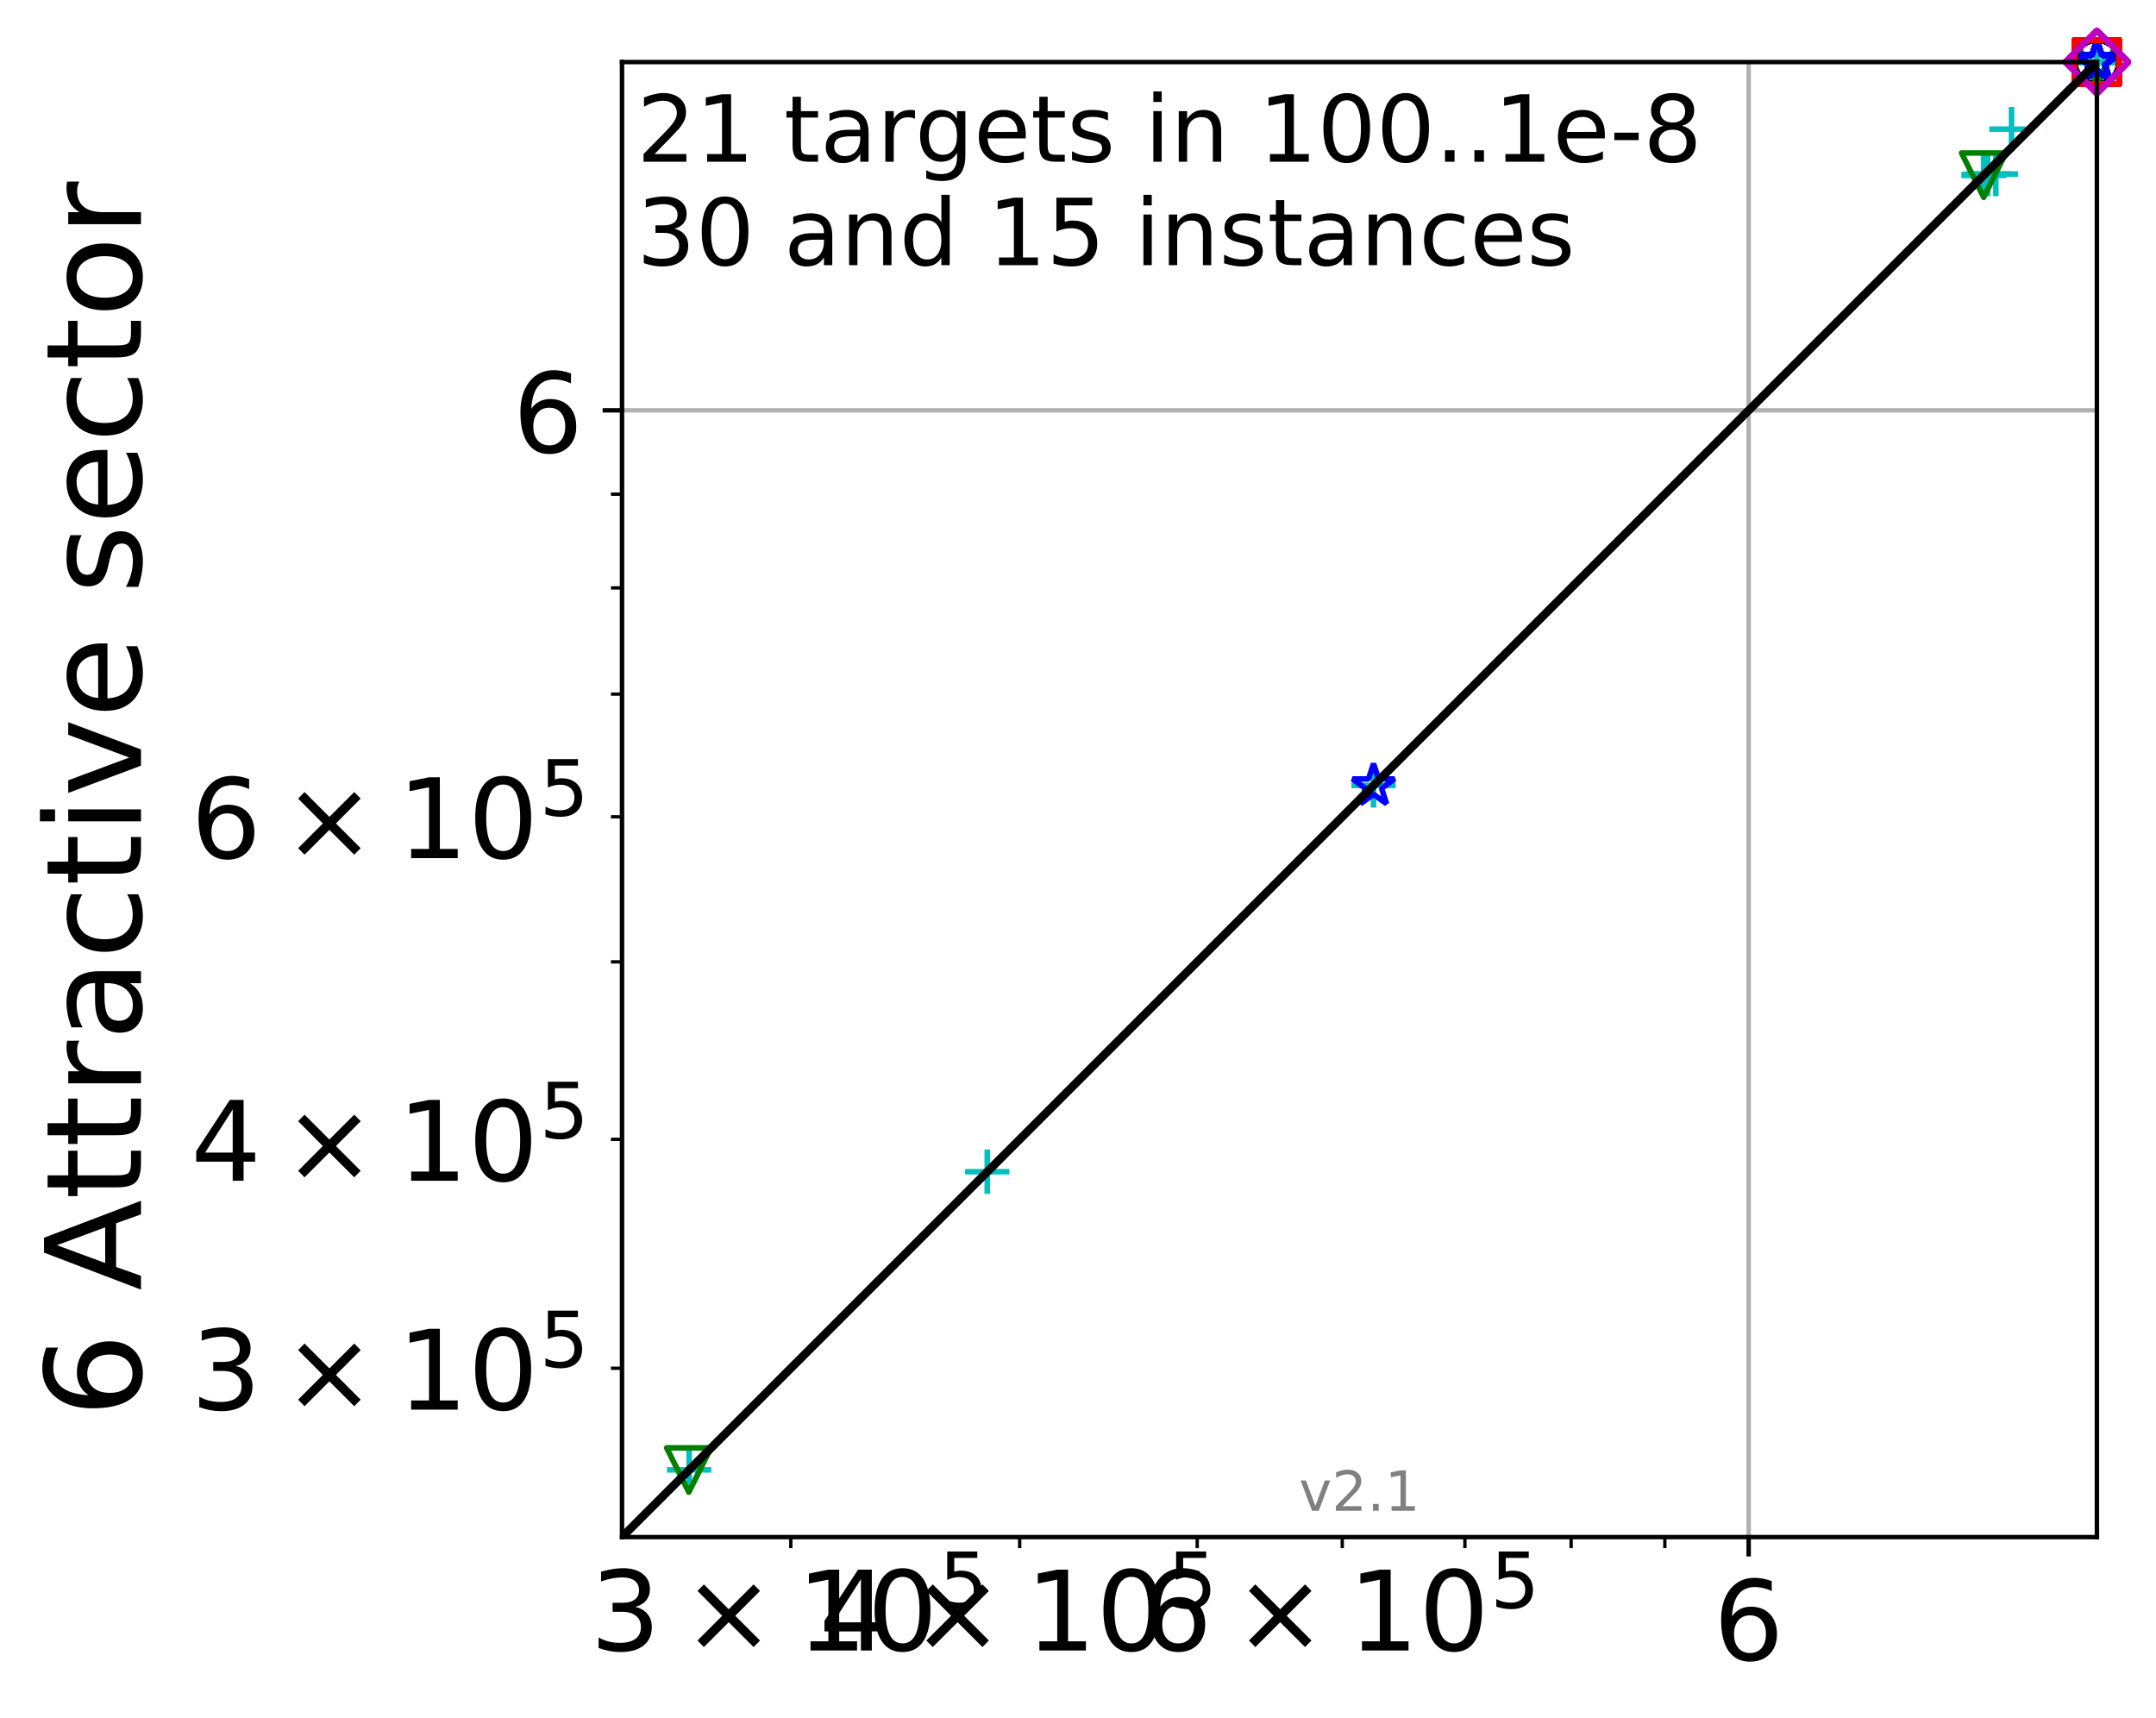 <?xml version="1.0" encoding="utf-8" standalone="no"?>
<!DOCTYPE svg PUBLIC "-//W3C//DTD SVG 1.1//EN"
  "http://www.w3.org/Graphics/SVG/1.1/DTD/svg11.dtd">
<!-- Created with matplotlib (http://matplotlib.org/) -->
<svg height="310pt" version="1.1" viewBox="0 0 389 310" width="389pt" xmlns="http://www.w3.org/2000/svg" xmlns:xlink="http://www.w3.org/1999/xlink">
 <defs>
  <style type="text/css">
*{stroke-linecap:butt;stroke-linejoin:round;}
  </style>
 </defs>
 <g id="figure_1">
  <g id="patch_1">
   <path d="M 0 310.868 
L 389.539 310.868 
L 389.539 0 
L 0 0 
z
" style="fill:#ffffff;"/>
  </g>
  <g id="axes_1">
   <g id="patch_2">
    <path d="M 112.228 277.312 
L 378.339 277.312 
L 378.339 11.2 
L 112.228 11.2 
z
" style="fill:#ffffff;"/>
   </g>
   <g id="line2d_1">
    <path clip-path="url(#pf2f3ab2934)" style="fill:none;stroke:#00bfbf;stroke-linecap:square;stroke-width:1.5;"/>
   </g>
   <g id="line2d_2">
    <path clip-path="url(#pf2f3ab2934)" style="fill:none;stroke:#00bfbf;stroke-linecap:square;stroke-width:1.5;"/>
   </g>
   <g id="line2d_3">
    <path clip-path="url(#pf2f3ab2934)" style="fill:none;stroke:#008000;stroke-linecap:square;stroke-width:1.5;"/>
   </g>
   <g id="line2d_4">
    <path clip-path="url(#pf2f3ab2934)" style="fill:none;stroke:#008000;stroke-linecap:square;stroke-width:1.5;"/>
   </g>
   <g id="line2d_5">
    <path clip-path="url(#pf2f3ab2934)" style="fill:none;stroke:#0000ff;stroke-linecap:square;stroke-width:1.5;"/>
   </g>
   <g id="line2d_6">
    <path clip-path="url(#pf2f3ab2934)" style="fill:none;stroke:#0000ff;stroke-linecap:square;stroke-width:1.5;"/>
   </g>
   <g id="line2d_7">
    <path clip-path="url(#pf2f3ab2934)" style="fill:none;stroke:#000000;stroke-linecap:square;stroke-width:1.5;"/>
   </g>
   <g id="line2d_8">
    <path clip-path="url(#pf2f3ab2934)" style="fill:none;stroke:#000000;stroke-linecap:square;stroke-width:1.5;"/>
   </g>
   <g id="line2d_9">
    <path clip-path="url(#pf2f3ab2934)" style="fill:none;stroke:#ff0000;stroke-linecap:square;stroke-width:1.5;"/>
   </g>
   <g id="line2d_10">
    <path clip-path="url(#pf2f3ab2934)" style="fill:none;stroke:#ff0000;stroke-linecap:square;stroke-width:1.5;"/>
   </g>
   <g id="line2d_11">
    <path clip-path="url(#pf2f3ab2934)" style="fill:none;stroke:#bf00bf;stroke-linecap:square;stroke-width:1.5;"/>
   </g>
   <g id="line2d_12">
    <path clip-path="url(#pf2f3ab2934)" style="fill:none;stroke:#bf00bf;stroke-linecap:square;stroke-width:1.5;"/>
   </g>
   <g id="matplotlib.axis_1">
    <g id="xtick_1">
     <g id="line2d_13">
      <path clip-path="url(#pf2f3ab2934)" d="M 315.506 277.312 
L 315.506 11.2 
" style="fill:none;stroke:#b0b0b0;stroke-linecap:square;stroke-width:0.8;"/>
     </g>
     <g id="line2d_14">
      <defs>
       <path d="M 0 0 
L 0 3.5 
" id="me45e3e8405" style="stroke:#000000;stroke-width:0.8;"/>
      </defs>
      <g>
       <use style="stroke:#000000;stroke-width:0.8;" x="315.506" xlink:href="#me45e3e8405" y="277.312"/>
      </g>
     </g>
     <g id="text_1">
      <!-- 6 -->
      <defs>
       <path d="M 33.016 40.375 
Q 26.375 40.375 22.484 35.828 
Q 18.609 31.297 18.609 23.391 
Q 18.609 15.531 22.484 10.953 
Q 26.375 6.391 33.016 6.391 
Q 39.656 6.391 43.531 10.953 
Q 47.406 15.531 47.406 23.391 
Q 47.406 31.297 43.531 35.828 
Q 39.656 40.375 33.016 40.375 
M 52.594 71.297 
L 52.594 62.312 
Q 48.875 64.062 45.094 64.984 
Q 41.312 65.922 37.594 65.922 
Q 27.828 65.922 22.672 59.328 
Q 17.531 52.734 16.797 39.406 
Q 19.672 43.656 24.016 45.922 
Q 28.375 48.188 33.594 48.188 
Q 44.578 48.188 50.953 41.516 
Q 57.328 34.859 57.328 23.391 
Q 57.328 12.156 50.688 5.359 
Q 44.047 -1.422 33.016 -1.422 
Q 20.359 -1.422 13.672 8.266 
Q 6.984 17.969 6.984 36.375 
Q 6.984 53.656 15.188 63.938 
Q 23.391 74.219 37.203 74.219 
Q 40.922 74.219 44.703 73.484 
Q 48.484 72.75 52.594 71.297 
" id="DejaVuSans-36"/>
      </defs>
      <g transform="translate(309.144 299.509)scale(0.2 -0.2)">
       <use xlink:href="#DejaVuSans-36"/>
      </g>
     </g>
    </g>
    <g id="xtick_2">
     <g id="line2d_15">
      <defs>
       <path d="M 0 0 
L 0 2 
" id="madcab01ef3" style="stroke:#000000;stroke-width:0.6;"/>
      </defs>
      <g>
       <use style="stroke:#000000;stroke-width:0.6;" x="142.682" xlink:href="#madcab01ef3" y="277.312"/>
      </g>
     </g>
     <g id="text_2">
      <!-- ${3\times10^{5}}$ -->
      <defs>
       <path d="M 40.578 39.312 
Q 47.656 37.797 51.625 33 
Q 55.609 28.219 55.609 21.188 
Q 55.609 10.406 48.188 4.484 
Q 40.766 -1.422 27.094 -1.422 
Q 22.516 -1.422 17.656 -0.516 
Q 12.797 0.391 7.625 2.203 
L 7.625 11.719 
Q 11.719 9.328 16.594 8.109 
Q 21.484 6.891 26.812 6.891 
Q 36.078 6.891 40.938 10.547 
Q 45.797 14.203 45.797 21.188 
Q 45.797 27.641 41.281 31.266 
Q 36.766 34.906 28.719 34.906 
L 20.219 34.906 
L 20.219 43.016 
L 29.109 43.016 
Q 36.375 43.016 40.234 45.922 
Q 44.094 48.828 44.094 54.297 
Q 44.094 59.906 40.109 62.906 
Q 36.141 65.922 28.719 65.922 
Q 24.656 65.922 20.016 65.031 
Q 15.375 64.156 9.812 62.312 
L 9.812 71.094 
Q 15.438 72.656 20.344 73.438 
Q 25.25 74.219 29.594 74.219 
Q 40.828 74.219 47.359 69.109 
Q 53.906 64.016 53.906 55.328 
Q 53.906 49.266 50.438 45.094 
Q 46.969 40.922 40.578 39.312 
" id="DejaVuSans-33"/>
       <path d="M 70.125 53.719 
L 47.797 31.297 
L 70.125 8.984 
L 64.312 3.078 
L 41.891 25.484 
L 19.484 3.078 
L 13.719 8.984 
L 35.984 31.297 
L 13.719 53.719 
L 19.484 59.625 
L 41.891 37.203 
L 64.312 59.625 
z
" id="DejaVuSans-d7"/>
       <path d="M 12.406 8.297 
L 28.516 8.297 
L 28.516 63.922 
L 10.984 60.406 
L 10.984 69.391 
L 28.422 72.906 
L 38.281 72.906 
L 38.281 8.297 
L 54.391 8.297 
L 54.391 0 
L 12.406 0 
z
" id="DejaVuSans-31"/>
       <path d="M 31.781 66.406 
Q 24.172 66.406 20.328 58.906 
Q 16.5 51.422 16.5 36.375 
Q 16.5 21.391 20.328 13.891 
Q 24.172 6.391 31.781 6.391 
Q 39.453 6.391 43.281 13.891 
Q 47.125 21.391 47.125 36.375 
Q 47.125 51.422 43.281 58.906 
Q 39.453 66.406 31.781 66.406 
M 31.781 74.219 
Q 44.047 74.219 50.516 64.516 
Q 56.984 54.828 56.984 36.375 
Q 56.984 17.969 50.516 8.266 
Q 44.047 -1.422 31.781 -1.422 
Q 19.531 -1.422 13.062 8.266 
Q 6.594 17.969 6.594 36.375 
Q 6.594 54.828 13.062 64.516 
Q 19.531 74.219 31.781 74.219 
" id="DejaVuSans-30"/>
       <path d="M 10.797 72.906 
L 49.516 72.906 
L 49.516 64.594 
L 19.828 64.594 
L 19.828 46.734 
Q 21.969 47.469 24.109 47.828 
Q 26.266 48.188 28.422 48.188 
Q 40.625 48.188 47.75 41.5 
Q 54.891 34.812 54.891 23.391 
Q 54.891 11.625 47.562 5.094 
Q 40.234 -1.422 26.906 -1.422 
Q 22.312 -1.422 17.547 -0.641 
Q 12.797 0.141 7.719 1.703 
L 7.719 11.625 
Q 12.109 9.234 16.797 8.062 
Q 21.484 6.891 26.703 6.891 
Q 35.156 6.891 40.078 11.328 
Q 45.016 15.766 45.016 23.391 
Q 45.016 31 40.078 35.438 
Q 35.156 39.891 26.703 39.891 
Q 22.75 39.891 18.812 39.016 
Q 14.891 38.141 10.797 36.281 
z
" id="DejaVuSans-35"/>
      </defs>
      <g transform="translate(106.482 297.909)scale(0.2 -0.2)">
       <use transform="translate(0 0.684)" xlink:href="#DejaVuSans-33"/>
       <use transform="translate(83.105 0.684)" xlink:href="#DejaVuSans-d7"/>
       <use transform="translate(186.377 0.684)" xlink:href="#DejaVuSans-31"/>
       <use transform="translate(250 0.684)" xlink:href="#DejaVuSans-30"/>
       <use transform="translate(314.58 38.966)scale(0.7)" xlink:href="#DejaVuSans-35"/>
      </g>
     </g>
    </g>
    <g id="xtick_3">
     <g id="line2d_16">
      <g>
       <use style="stroke:#000000;stroke-width:0.6;" x="183.977" xlink:href="#madcab01ef3" y="277.312"/>
      </g>
     </g>
     <g id="text_3">
      <!-- ${4\times10^{5}}$ -->
      <defs>
       <path d="M 37.797 64.312 
L 12.891 25.391 
L 37.797 25.391 
z
M 35.203 72.906 
L 47.609 72.906 
L 47.609 25.391 
L 58.016 25.391 
L 58.016 17.188 
L 47.609 17.188 
L 47.609 0 
L 37.797 0 
L 37.797 17.188 
L 4.891 17.188 
L 4.891 26.703 
z
" id="DejaVuSans-34"/>
      </defs>
      <g transform="translate(147.777 297.909)scale(0.2 -0.2)">
       <use transform="translate(0 0.684)" xlink:href="#DejaVuSans-34"/>
       <use transform="translate(83.105 0.684)" xlink:href="#DejaVuSans-d7"/>
       <use transform="translate(186.377 0.684)" xlink:href="#DejaVuSans-31"/>
       <use transform="translate(250 0.684)" xlink:href="#DejaVuSans-30"/>
       <use transform="translate(314.58 38.966)scale(0.7)" xlink:href="#DejaVuSans-35"/>
      </g>
     </g>
    </g>
    <g id="xtick_4">
     <g id="line2d_17">
      <g>
       <use style="stroke:#000000;stroke-width:0.6;" x="216.009" xlink:href="#madcab01ef3" y="277.312"/>
      </g>
     </g>
    </g>
    <g id="xtick_5">
     <g id="line2d_18">
      <g>
       <use style="stroke:#000000;stroke-width:0.6;" x="242.18" xlink:href="#madcab01ef3" y="277.312"/>
      </g>
     </g>
     <g id="text_4">
      <!-- ${6\times10^{5}}$ -->
      <g transform="translate(205.98 297.909)scale(0.2 -0.2)">
       <use transform="translate(0 0.684)" xlink:href="#DejaVuSans-36"/>
       <use transform="translate(83.105 0.684)" xlink:href="#DejaVuSans-d7"/>
       <use transform="translate(186.377 0.684)" xlink:href="#DejaVuSans-31"/>
       <use transform="translate(250 0.684)" xlink:href="#DejaVuSans-30"/>
       <use transform="translate(314.58 38.966)scale(0.7)" xlink:href="#DejaVuSans-35"/>
      </g>
     </g>
    </g>
    <g id="xtick_6">
     <g id="line2d_19">
      <g>
       <use style="stroke:#000000;stroke-width:0.6;" x="264.308" xlink:href="#madcab01ef3" y="277.312"/>
      </g>
     </g>
    </g>
    <g id="xtick_7">
     <g id="line2d_20">
      <g>
       <use style="stroke:#000000;stroke-width:0.6;" x="283.475" xlink:href="#madcab01ef3" y="277.312"/>
      </g>
     </g>
    </g>
    <g id="xtick_8">
     <g id="line2d_21">
      <g>
       <use style="stroke:#000000;stroke-width:0.6;" x="300.382" xlink:href="#madcab01ef3" y="277.312"/>
      </g>
     </g>
    </g>
   </g>
   <g id="matplotlib.axis_2">
    <g id="ytick_1">
     <g id="line2d_22">
      <path clip-path="url(#pf2f3ab2934)" d="M 112.228 74.033 
L 378.339 74.033 
" style="fill:none;stroke:#b0b0b0;stroke-linecap:square;stroke-width:0.8;"/>
     </g>
     <g id="line2d_23">
      <defs>
       <path d="M 0 0 
L -3.5 0 
" id="m3e5670c728" style="stroke:#000000;stroke-width:0.8;"/>
      </defs>
      <g>
       <use style="stroke:#000000;stroke-width:0.8;" x="112.228" xlink:href="#m3e5670c728" y="74.033"/>
      </g>
     </g>
     <g id="text_5">
      <!-- 6 -->
      <g transform="translate(92.502 81.631)scale(0.2 -0.2)">
       <use xlink:href="#DejaVuSans-36"/>
      </g>
     </g>
    </g>
    <g id="ytick_2">
     <g id="line2d_24">
      <defs>
       <path d="M 0 0 
L -2 0 
" id="m7b02b6b7d6" style="stroke:#000000;stroke-width:0.6;"/>
      </defs>
      <g>
       <use style="stroke:#000000;stroke-width:0.6;" x="112.228" xlink:href="#m7b02b6b7d6" y="246.857"/>
      </g>
     </g>
     <g id="text_6">
      <!-- ${3\times10^{5}}$ -->
      <g transform="translate(34.428 254.456)scale(0.2 -0.2)">
       <use transform="translate(0 0.684)" xlink:href="#DejaVuSans-33"/>
       <use transform="translate(83.105 0.684)" xlink:href="#DejaVuSans-d7"/>
       <use transform="translate(186.377 0.684)" xlink:href="#DejaVuSans-31"/>
       <use transform="translate(250 0.684)" xlink:href="#DejaVuSans-30"/>
       <use transform="translate(314.58 38.966)scale(0.7)" xlink:href="#DejaVuSans-35"/>
      </g>
     </g>
    </g>
    <g id="ytick_3">
     <g id="line2d_25">
      <g>
       <use style="stroke:#000000;stroke-width:0.6;" x="112.228" xlink:href="#m7b02b6b7d6" y="205.562"/>
      </g>
     </g>
     <g id="text_7">
      <!-- ${4\times10^{5}}$ -->
      <g transform="translate(34.428 213.161)scale(0.2 -0.2)">
       <use transform="translate(0 0.684)" xlink:href="#DejaVuSans-34"/>
       <use transform="translate(83.105 0.684)" xlink:href="#DejaVuSans-d7"/>
       <use transform="translate(186.377 0.684)" xlink:href="#DejaVuSans-31"/>
       <use transform="translate(250 0.684)" xlink:href="#DejaVuSans-30"/>
       <use transform="translate(314.58 38.966)scale(0.7)" xlink:href="#DejaVuSans-35"/>
      </g>
     </g>
    </g>
    <g id="ytick_4">
     <g id="line2d_26">
      <g>
       <use style="stroke:#000000;stroke-width:0.6;" x="112.228" xlink:href="#m7b02b6b7d6" y="173.531"/>
      </g>
     </g>
    </g>
    <g id="ytick_5">
     <g id="line2d_27">
      <g>
       <use style="stroke:#000000;stroke-width:0.6;" x="112.228" xlink:href="#m7b02b6b7d6" y="147.36"/>
      </g>
     </g>
     <g id="text_8">
      <!-- ${6\times10^{5}}$ -->
      <g transform="translate(34.428 154.958)scale(0.2 -0.2)">
       <use transform="translate(0 0.684)" xlink:href="#DejaVuSans-36"/>
       <use transform="translate(83.105 0.684)" xlink:href="#DejaVuSans-d7"/>
       <use transform="translate(186.377 0.684)" xlink:href="#DejaVuSans-31"/>
       <use transform="translate(250 0.684)" xlink:href="#DejaVuSans-30"/>
       <use transform="translate(314.58 38.966)scale(0.7)" xlink:href="#DejaVuSans-35"/>
      </g>
     </g>
    </g>
    <g id="ytick_6">
     <g id="line2d_28">
      <g>
       <use style="stroke:#000000;stroke-width:0.6;" x="112.228" xlink:href="#m7b02b6b7d6" y="125.232"/>
      </g>
     </g>
    </g>
    <g id="ytick_7">
     <g id="line2d_29">
      <g>
       <use style="stroke:#000000;stroke-width:0.6;" x="112.228" xlink:href="#m7b02b6b7d6" y="106.064"/>
      </g>
     </g>
    </g>
    <g id="ytick_8">
     <g id="line2d_30">
      <g>
       <use style="stroke:#000000;stroke-width:0.6;" x="112.228" xlink:href="#m7b02b6b7d6" y="89.157"/>
      </g>
     </g>
    </g>
    <g id="text_9">
     <!-- 6 Attractive sector -->
     <defs>
      <path id="DejaVuSans-20"/>
      <path d="M 34.188 63.188 
L 20.797 26.906 
L 47.609 26.906 
z
M 28.609 72.906 
L 39.797 72.906 
L 67.578 0 
L 57.328 0 
L 50.688 18.703 
L 17.828 18.703 
L 11.188 0 
L 0.781 0 
z
" id="DejaVuSans-41"/>
      <path d="M 18.312 70.219 
L 18.312 54.688 
L 36.812 54.688 
L 36.812 47.703 
L 18.312 47.703 
L 18.312 18.016 
Q 18.312 11.328 20.141 9.422 
Q 21.969 7.516 27.594 7.516 
L 36.812 7.516 
L 36.812 0 
L 27.594 0 
Q 17.188 0 13.234 3.875 
Q 9.281 7.766 9.281 18.016 
L 9.281 47.703 
L 2.688 47.703 
L 2.688 54.688 
L 9.281 54.688 
L 9.281 70.219 
z
" id="DejaVuSans-74"/>
      <path d="M 41.109 46.297 
Q 39.594 47.172 37.812 47.578 
Q 36.031 48 33.891 48 
Q 26.266 48 22.188 43.047 
Q 18.109 38.094 18.109 28.812 
L 18.109 0 
L 9.078 0 
L 9.078 54.688 
L 18.109 54.688 
L 18.109 46.188 
Q 20.953 51.172 25.484 53.578 
Q 30.031 56 36.531 56 
Q 37.453 56 38.578 55.875 
Q 39.703 55.766 41.062 55.516 
z
" id="DejaVuSans-72"/>
      <path d="M 34.281 27.484 
Q 23.391 27.484 19.188 25 
Q 14.984 22.516 14.984 16.5 
Q 14.984 11.719 18.141 8.906 
Q 21.297 6.109 26.703 6.109 
Q 34.188 6.109 38.703 11.406 
Q 43.219 16.703 43.219 25.484 
L 43.219 27.484 
z
M 52.203 31.203 
L 52.203 0 
L 43.219 0 
L 43.219 8.297 
Q 40.141 3.328 35.547 0.953 
Q 30.953 -1.422 24.312 -1.422 
Q 15.922 -1.422 10.953 3.297 
Q 6 8.016 6 15.922 
Q 6 25.141 12.172 29.828 
Q 18.359 34.516 30.609 34.516 
L 43.219 34.516 
L 43.219 35.406 
Q 43.219 41.609 39.141 45 
Q 35.062 48.391 27.688 48.391 
Q 23 48.391 18.547 47.266 
Q 14.109 46.141 10.016 43.891 
L 10.016 52.203 
Q 14.938 54.109 19.578 55.047 
Q 24.219 56 28.609 56 
Q 40.484 56 46.344 49.844 
Q 52.203 43.703 52.203 31.203 
" id="DejaVuSans-61"/>
      <path d="M 48.781 52.594 
L 48.781 44.188 
Q 44.969 46.297 41.141 47.344 
Q 37.312 48.391 33.406 48.391 
Q 24.656 48.391 19.812 42.844 
Q 14.984 37.312 14.984 27.297 
Q 14.984 17.281 19.812 11.734 
Q 24.656 6.203 33.406 6.203 
Q 37.312 6.203 41.141 7.25 
Q 44.969 8.297 48.781 10.406 
L 48.781 2.094 
Q 45.016 0.344 40.984 -0.531 
Q 36.969 -1.422 32.422 -1.422 
Q 20.062 -1.422 12.781 6.344 
Q 5.516 14.109 5.516 27.297 
Q 5.516 40.672 12.859 48.328 
Q 20.219 56 33.016 56 
Q 37.156 56 41.109 55.141 
Q 45.062 54.297 48.781 52.594 
" id="DejaVuSans-63"/>
      <path d="M 9.422 54.688 
L 18.406 54.688 
L 18.406 0 
L 9.422 0 
z
M 9.422 75.984 
L 18.406 75.984 
L 18.406 64.594 
L 9.422 64.594 
z
" id="DejaVuSans-69"/>
      <path d="M 2.984 54.688 
L 12.5 54.688 
L 29.594 8.797 
L 46.688 54.688 
L 56.203 54.688 
L 35.688 0 
L 23.484 0 
z
" id="DejaVuSans-76"/>
      <path d="M 56.203 29.594 
L 56.203 25.203 
L 14.891 25.203 
Q 15.484 15.922 20.484 11.062 
Q 25.484 6.203 34.422 6.203 
Q 39.594 6.203 44.453 7.469 
Q 49.312 8.734 54.109 11.281 
L 54.109 2.781 
Q 49.266 0.734 44.188 -0.344 
Q 39.109 -1.422 33.891 -1.422 
Q 20.797 -1.422 13.156 6.188 
Q 5.516 13.812 5.516 26.812 
Q 5.516 40.234 12.766 48.109 
Q 20.016 56 32.328 56 
Q 43.359 56 49.781 48.891 
Q 56.203 41.797 56.203 29.594 
M 47.219 32.234 
Q 47.125 39.594 43.094 43.984 
Q 39.062 48.391 32.422 48.391 
Q 24.906 48.391 20.391 44.141 
Q 15.875 39.891 15.188 32.172 
z
" id="DejaVuSans-65"/>
      <path d="M 44.281 53.078 
L 44.281 44.578 
Q 40.484 46.531 36.375 47.5 
Q 32.281 48.484 27.875 48.484 
Q 21.188 48.484 17.844 46.438 
Q 14.5 44.391 14.5 40.281 
Q 14.5 37.156 16.891 35.375 
Q 19.281 33.594 26.516 31.984 
L 29.594 31.297 
Q 39.156 29.25 43.188 25.516 
Q 47.219 21.781 47.219 15.094 
Q 47.219 7.469 41.188 3.016 
Q 35.156 -1.422 24.609 -1.422 
Q 20.219 -1.422 15.453 -0.562 
Q 10.688 0.297 5.422 2 
L 5.422 11.281 
Q 10.406 8.688 15.234 7.391 
Q 20.062 6.109 24.812 6.109 
Q 31.156 6.109 34.562 8.281 
Q 37.984 10.453 37.984 14.406 
Q 37.984 18.062 35.516 20.016 
Q 33.062 21.969 24.703 23.781 
L 21.578 24.516 
Q 13.234 26.266 9.516 29.906 
Q 5.812 33.547 5.812 39.891 
Q 5.812 47.609 11.281 51.797 
Q 16.75 56 26.812 56 
Q 31.781 56 36.172 55.266 
Q 40.578 54.547 44.281 53.078 
" id="DejaVuSans-73"/>
      <path d="M 30.609 48.391 
Q 23.391 48.391 19.188 42.75 
Q 14.984 37.109 14.984 27.297 
Q 14.984 17.484 19.156 11.844 
Q 23.344 6.203 30.609 6.203 
Q 37.797 6.203 41.984 11.859 
Q 46.188 17.531 46.188 27.297 
Q 46.188 37.016 41.984 42.703 
Q 37.797 48.391 30.609 48.391 
M 30.609 56 
Q 42.328 56 49.016 48.375 
Q 55.719 40.766 55.719 27.297 
Q 55.719 13.875 49.016 6.219 
Q 42.328 -1.422 30.609 -1.422 
Q 18.844 -1.422 12.172 6.219 
Q 5.516 13.875 5.516 27.297 
Q 5.516 40.766 12.172 48.375 
Q 18.844 56 30.609 56 
" id="DejaVuSans-6f"/>
     </defs>
     <g transform="translate(25.436 255.757)rotate(-90)scale(0.24 -0.24)">
      <use xlink:href="#DejaVuSans-36"/>
      <use x="63.623" xlink:href="#DejaVuSans-20"/>
      <use x="95.41" xlink:href="#DejaVuSans-41"/>
      <use x="163.803" xlink:href="#DejaVuSans-74"/>
      <use x="203.012" xlink:href="#DejaVuSans-74"/>
      <use x="242.221" xlink:href="#DejaVuSans-72"/>
      <use x="283.334" xlink:href="#DejaVuSans-61"/>
      <use x="344.613" xlink:href="#DejaVuSans-63"/>
      <use x="399.594" xlink:href="#DejaVuSans-74"/>
      <use x="438.803" xlink:href="#DejaVuSans-69"/>
      <use x="466.586" xlink:href="#DejaVuSans-76"/>
      <use x="525.766" xlink:href="#DejaVuSans-65"/>
      <use x="587.289" xlink:href="#DejaVuSans-20"/>
      <use x="619.076" xlink:href="#DejaVuSans-73"/>
      <use x="671.176" xlink:href="#DejaVuSans-65"/>
      <use x="732.699" xlink:href="#DejaVuSans-63"/>
      <use x="787.68" xlink:href="#DejaVuSans-74"/>
      <use x="826.889" xlink:href="#DejaVuSans-6f"/>
      <use x="888.07" xlink:href="#DejaVuSans-72"/>
     </g>
    </g>
   </g>
   <g id="line2d_31">
    <defs>
     <path d="M -4 0 
L 4 0 
M 0 4 
L 0 -4 
" id="m53f04c03e7" style="stroke:#00bfbf;"/>
    </defs>
    <g>
     <use style="fill:none;stroke:#00bfbf;" x="124.337" xlink:href="#m53f04c03e7" y="265.191"/>
     <use style="fill:none;stroke:#00bfbf;" x="178.126" xlink:href="#m53f04c03e7" y="211.398"/>
     <use style="fill:none;stroke:#00bfbf;" x="247.821" xlink:href="#m53f04c03e7" y="141.704"/>
     <use style="fill:none;stroke:#00bfbf;" x="357.946" xlink:href="#m53f04c03e7" y="31.587"/>
     <use style="fill:none;stroke:#00bfbf;" x="357.946" xlink:href="#m53f04c03e7" y="31.587"/>
     <use style="fill:none;stroke:#00bfbf;" x="357.948" xlink:href="#m53f04c03e7" y="31.586"/>
     <use style="fill:none;stroke:#00bfbf;" x="357.952" xlink:href="#m53f04c03e7" y="31.581"/>
     <use style="fill:none;stroke:#00bfbf;" x="357.964" xlink:href="#m53f04c03e7" y="31.539"/>
     <use style="fill:none;stroke:#00bfbf;" x="357.993" xlink:href="#m53f04c03e7" y="31.539"/>
     <use style="fill:none;stroke:#00bfbf;" x="358.629" xlink:href="#m53f04c03e7" y="31.393"/>
     <use style="fill:none;stroke:#00bfbf;" x="360.101" xlink:href="#m53f04c03e7" y="31.393"/>
     <use style="fill:none;stroke:#00bfbf;" x="362.938" xlink:href="#m53f04c03e7" y="23.296"/>
    </g>
   </g>
   <g id="line2d_32">
    <g>
     <use style="fill:none;stroke:#00bfbf;" x="378.339" xlink:href="#m53f04c03e7" y="11.2"/>
     <use style="fill:none;stroke:#00bfbf;" x="378.339" xlink:href="#m53f04c03e7" y="11.2"/>
     <use style="fill:none;stroke:#00bfbf;" x="378.339" xlink:href="#m53f04c03e7" y="11.2"/>
     <use style="fill:none;stroke:#00bfbf;" x="378.339" xlink:href="#m53f04c03e7" y="11.2"/>
     <use style="fill:none;stroke:#00bfbf;" x="378.339" xlink:href="#m53f04c03e7" y="11.2"/>
     <use style="fill:none;stroke:#00bfbf;" x="378.339" xlink:href="#m53f04c03e7" y="11.2"/>
     <use style="fill:none;stroke:#00bfbf;" x="378.339" xlink:href="#m53f04c03e7" y="11.2"/>
     <use style="fill:none;stroke:#00bfbf;" x="378.339" xlink:href="#m53f04c03e7" y="11.2"/>
     <use style="fill:none;stroke:#00bfbf;" x="378.339" xlink:href="#m53f04c03e7" y="11.2"/>
    </g>
   </g>
   <g id="line2d_33">
    <defs>
     <path d="M -0 4 
L 4 -4 
L -4 -4 
z
" id="m2813e7fcc1" style="stroke:#008000;stroke-linejoin:miter;"/>
    </defs>
    <g>
     <use style="fill:none;stroke:#008000;stroke-linejoin:miter;" x="124.278" xlink:href="#m2813e7fcc1" y="265.216"/>
     <use style="fill:none;stroke:#008000;stroke-linejoin:miter;" x="357.912" xlink:href="#m2813e7fcc1" y="31.601"/>
    </g>
   </g>
   <g id="line2d_34">
    <g>
     <use style="fill:none;stroke:#008000;stroke-linejoin:miter;" x="378.339" xlink:href="#m2813e7fcc1" y="11.2"/>
     <use style="fill:none;stroke:#008000;stroke-linejoin:miter;" x="378.339" xlink:href="#m2813e7fcc1" y="11.2"/>
     <use style="fill:none;stroke:#008000;stroke-linejoin:miter;" x="378.339" xlink:href="#m2813e7fcc1" y="11.2"/>
     <use style="fill:none;stroke:#008000;stroke-linejoin:miter;" x="378.339" xlink:href="#m2813e7fcc1" y="11.2"/>
     <use style="fill:none;stroke:#008000;stroke-linejoin:miter;" x="378.339" xlink:href="#m2813e7fcc1" y="11.2"/>
     <use style="fill:none;stroke:#008000;stroke-linejoin:miter;" x="378.339" xlink:href="#m2813e7fcc1" y="11.2"/>
     <use style="fill:none;stroke:#008000;stroke-linejoin:miter;" x="378.339" xlink:href="#m2813e7fcc1" y="11.2"/>
     <use style="fill:none;stroke:#008000;stroke-linejoin:miter;" x="378.339" xlink:href="#m2813e7fcc1" y="11.2"/>
     <use style="fill:none;stroke:#008000;stroke-linejoin:miter;" x="378.339" xlink:href="#m2813e7fcc1" y="11.2"/>
     <use style="fill:none;stroke:#008000;stroke-linejoin:miter;" x="378.339" xlink:href="#m2813e7fcc1" y="11.2"/>
     <use style="fill:none;stroke:#008000;stroke-linejoin:miter;" x="378.339" xlink:href="#m2813e7fcc1" y="11.2"/>
     <use style="fill:none;stroke:#008000;stroke-linejoin:miter;" x="378.339" xlink:href="#m2813e7fcc1" y="11.2"/>
     <use style="fill:none;stroke:#008000;stroke-linejoin:miter;" x="378.339" xlink:href="#m2813e7fcc1" y="11.2"/>
     <use style="fill:none;stroke:#008000;stroke-linejoin:miter;" x="378.339" xlink:href="#m2813e7fcc1" y="11.2"/>
     <use style="fill:none;stroke:#008000;stroke-linejoin:miter;" x="378.339" xlink:href="#m2813e7fcc1" y="11.2"/>
     <use style="fill:none;stroke:#008000;stroke-linejoin:miter;" x="378.339" xlink:href="#m2813e7fcc1" y="11.2"/>
     <use style="fill:none;stroke:#008000;stroke-linejoin:miter;" x="378.339" xlink:href="#m2813e7fcc1" y="11.2"/>
     <use style="fill:none;stroke:#008000;stroke-linejoin:miter;" x="378.339" xlink:href="#m2813e7fcc1" y="11.2"/>
     <use style="fill:none;stroke:#008000;stroke-linejoin:miter;" x="378.339" xlink:href="#m2813e7fcc1" y="11.2"/>
    </g>
   </g>
   <g id="line2d_35">
    <defs>
     <path d="M 0 -4 
L -0.898 -1.236 
L -3.804 -1.236 
L -1.453 0.472 
L -2.351 3.236 
L -0 1.528 
L 2.351 3.236 
L 1.453 0.472 
L 3.804 -1.236 
L 0.898 -1.236 
z
" id="m5807b89a51" style="stroke:#0000ff;stroke-linejoin:bevel;"/>
    </defs>
    <g>
     <use style="fill:none;stroke:#0000ff;stroke-linejoin:bevel;" x="247.822" xlink:href="#m5807b89a51" y="141.772"/>
    </g>
   </g>
   <g id="line2d_36">
    <g>
     <use style="fill:none;stroke:#0000ff;stroke-linejoin:bevel;" x="378.339" xlink:href="#m5807b89a51" y="11.2"/>
     <use style="fill:none;stroke:#0000ff;stroke-linejoin:bevel;" x="378.339" xlink:href="#m5807b89a51" y="11.2"/>
     <use style="fill:none;stroke:#0000ff;stroke-linejoin:bevel;" x="378.339" xlink:href="#m5807b89a51" y="11.2"/>
     <use style="fill:none;stroke:#0000ff;stroke-linejoin:bevel;" x="378.339" xlink:href="#m5807b89a51" y="11.2"/>
     <use style="fill:none;stroke:#0000ff;stroke-linejoin:bevel;" x="378.339" xlink:href="#m5807b89a51" y="11.2"/>
     <use style="fill:none;stroke:#0000ff;stroke-linejoin:bevel;" x="378.339" xlink:href="#m5807b89a51" y="11.2"/>
     <use style="fill:none;stroke:#0000ff;stroke-linejoin:bevel;" x="378.339" xlink:href="#m5807b89a51" y="11.2"/>
     <use style="fill:none;stroke:#0000ff;stroke-linejoin:bevel;" x="378.339" xlink:href="#m5807b89a51" y="11.2"/>
     <use style="fill:none;stroke:#0000ff;stroke-linejoin:bevel;" x="378.339" xlink:href="#m5807b89a51" y="11.2"/>
     <use style="fill:none;stroke:#0000ff;stroke-linejoin:bevel;" x="378.339" xlink:href="#m5807b89a51" y="11.2"/>
     <use style="fill:none;stroke:#0000ff;stroke-linejoin:bevel;" x="378.339" xlink:href="#m5807b89a51" y="11.2"/>
     <use style="fill:none;stroke:#0000ff;stroke-linejoin:bevel;" x="378.339" xlink:href="#m5807b89a51" y="11.2"/>
     <use style="fill:none;stroke:#0000ff;stroke-linejoin:bevel;" x="378.339" xlink:href="#m5807b89a51" y="11.2"/>
     <use style="fill:none;stroke:#0000ff;stroke-linejoin:bevel;" x="378.339" xlink:href="#m5807b89a51" y="11.2"/>
     <use style="fill:none;stroke:#0000ff;stroke-linejoin:bevel;" x="378.339" xlink:href="#m5807b89a51" y="11.2"/>
     <use style="fill:none;stroke:#0000ff;stroke-linejoin:bevel;" x="378.339" xlink:href="#m5807b89a51" y="11.2"/>
     <use style="fill:none;stroke:#0000ff;stroke-linejoin:bevel;" x="378.339" xlink:href="#m5807b89a51" y="11.2"/>
     <use style="fill:none;stroke:#0000ff;stroke-linejoin:bevel;" x="378.339" xlink:href="#m5807b89a51" y="11.2"/>
     <use style="fill:none;stroke:#0000ff;stroke-linejoin:bevel;" x="378.339" xlink:href="#m5807b89a51" y="11.2"/>
     <use style="fill:none;stroke:#0000ff;stroke-linejoin:bevel;" x="378.339" xlink:href="#m5807b89a51" y="11.2"/>
    </g>
   </g>
   <g id="line2d_37">
    <defs>
     <path d="M 0 4 
C 1.061 4 2.078 3.579 2.828 2.828 
C 3.579 2.078 4 1.061 4 0 
C 4 -1.061 3.579 -2.078 2.828 -2.828 
C 2.078 -3.579 1.061 -4 0 -4 
C -1.061 -4 -2.078 -3.579 -2.828 -2.828 
C -3.579 -2.078 -4 -1.061 -4 0 
C -4 1.061 -3.579 2.078 -2.828 2.828 
C -2.078 3.579 -1.061 4 0 4 
z
" id="m4e5534f4e2" style="stroke:#000000;"/>
    </defs>
    <g>
     <use style="fill:none;stroke:#000000;" x="378.339" xlink:href="#m4e5534f4e2" y="11.2"/>
     <use style="fill:none;stroke:#000000;" x="378.339" xlink:href="#m4e5534f4e2" y="11.2"/>
     <use style="fill:none;stroke:#000000;" x="378.339" xlink:href="#m4e5534f4e2" y="11.2"/>
     <use style="fill:none;stroke:#000000;" x="378.339" xlink:href="#m4e5534f4e2" y="11.2"/>
     <use style="fill:none;stroke:#000000;" x="378.339" xlink:href="#m4e5534f4e2" y="11.2"/>
     <use style="fill:none;stroke:#000000;" x="378.339" xlink:href="#m4e5534f4e2" y="11.2"/>
     <use style="fill:none;stroke:#000000;" x="378.339" xlink:href="#m4e5534f4e2" y="11.2"/>
     <use style="fill:none;stroke:#000000;" x="378.339" xlink:href="#m4e5534f4e2" y="11.2"/>
     <use style="fill:none;stroke:#000000;" x="378.339" xlink:href="#m4e5534f4e2" y="11.2"/>
     <use style="fill:none;stroke:#000000;" x="378.339" xlink:href="#m4e5534f4e2" y="11.2"/>
     <use style="fill:none;stroke:#000000;" x="378.339" xlink:href="#m4e5534f4e2" y="11.2"/>
     <use style="fill:none;stroke:#000000;" x="378.339" xlink:href="#m4e5534f4e2" y="11.2"/>
     <use style="fill:none;stroke:#000000;" x="378.339" xlink:href="#m4e5534f4e2" y="11.2"/>
     <use style="fill:none;stroke:#000000;" x="378.339" xlink:href="#m4e5534f4e2" y="11.2"/>
     <use style="fill:none;stroke:#000000;" x="378.339" xlink:href="#m4e5534f4e2" y="11.2"/>
     <use style="fill:none;stroke:#000000;" x="378.339" xlink:href="#m4e5534f4e2" y="11.2"/>
     <use style="fill:none;stroke:#000000;" x="378.339" xlink:href="#m4e5534f4e2" y="11.2"/>
     <use style="fill:none;stroke:#000000;" x="378.339" xlink:href="#m4e5534f4e2" y="11.2"/>
     <use style="fill:none;stroke:#000000;" x="378.339" xlink:href="#m4e5534f4e2" y="11.2"/>
     <use style="fill:none;stroke:#000000;" x="378.339" xlink:href="#m4e5534f4e2" y="11.2"/>
     <use style="fill:none;stroke:#000000;" x="378.339" xlink:href="#m4e5534f4e2" y="11.2"/>
    </g>
   </g>
   <g id="line2d_38">
    <defs>
     <path d="M -4 4 
L 4 4 
L 4 -4 
L -4 -4 
z
" id="mf17ec33331" style="stroke:#ff0000;stroke-linejoin:miter;"/>
    </defs>
    <g>
     <use style="fill:none;stroke:#ff0000;stroke-linejoin:miter;" x="378.339" xlink:href="#mf17ec33331" y="11.2"/>
     <use style="fill:none;stroke:#ff0000;stroke-linejoin:miter;" x="378.339" xlink:href="#mf17ec33331" y="11.2"/>
     <use style="fill:none;stroke:#ff0000;stroke-linejoin:miter;" x="378.339" xlink:href="#mf17ec33331" y="11.2"/>
     <use style="fill:none;stroke:#ff0000;stroke-linejoin:miter;" x="378.339" xlink:href="#mf17ec33331" y="11.2"/>
     <use style="fill:none;stroke:#ff0000;stroke-linejoin:miter;" x="378.339" xlink:href="#mf17ec33331" y="11.2"/>
     <use style="fill:none;stroke:#ff0000;stroke-linejoin:miter;" x="378.339" xlink:href="#mf17ec33331" y="11.2"/>
     <use style="fill:none;stroke:#ff0000;stroke-linejoin:miter;" x="378.339" xlink:href="#mf17ec33331" y="11.2"/>
     <use style="fill:none;stroke:#ff0000;stroke-linejoin:miter;" x="378.339" xlink:href="#mf17ec33331" y="11.2"/>
     <use style="fill:none;stroke:#ff0000;stroke-linejoin:miter;" x="378.339" xlink:href="#mf17ec33331" y="11.2"/>
     <use style="fill:none;stroke:#ff0000;stroke-linejoin:miter;" x="378.339" xlink:href="#mf17ec33331" y="11.2"/>
     <use style="fill:none;stroke:#ff0000;stroke-linejoin:miter;" x="378.339" xlink:href="#mf17ec33331" y="11.2"/>
     <use style="fill:none;stroke:#ff0000;stroke-linejoin:miter;" x="378.339" xlink:href="#mf17ec33331" y="11.2"/>
     <use style="fill:none;stroke:#ff0000;stroke-linejoin:miter;" x="378.339" xlink:href="#mf17ec33331" y="11.2"/>
     <use style="fill:none;stroke:#ff0000;stroke-linejoin:miter;" x="378.339" xlink:href="#mf17ec33331" y="11.2"/>
     <use style="fill:none;stroke:#ff0000;stroke-linejoin:miter;" x="378.339" xlink:href="#mf17ec33331" y="11.2"/>
     <use style="fill:none;stroke:#ff0000;stroke-linejoin:miter;" x="378.339" xlink:href="#mf17ec33331" y="11.2"/>
     <use style="fill:none;stroke:#ff0000;stroke-linejoin:miter;" x="378.339" xlink:href="#mf17ec33331" y="11.2"/>
     <use style="fill:none;stroke:#ff0000;stroke-linejoin:miter;" x="378.339" xlink:href="#mf17ec33331" y="11.2"/>
     <use style="fill:none;stroke:#ff0000;stroke-linejoin:miter;" x="378.339" xlink:href="#mf17ec33331" y="11.2"/>
     <use style="fill:none;stroke:#ff0000;stroke-linejoin:miter;" x="378.339" xlink:href="#mf17ec33331" y="11.2"/>
     <use style="fill:none;stroke:#ff0000;stroke-linejoin:miter;" x="378.339" xlink:href="#mf17ec33331" y="11.2"/>
    </g>
   </g>
   <g id="line2d_39">
    <defs>
     <path d="M -0 5.657 
L 5.657 0 
L 0 -5.657 
L -5.657 -0 
z
" id="m2f9bc7c297" style="stroke:#bf00bf;stroke-linejoin:miter;"/>
    </defs>
    <g>
     <use style="fill:none;stroke:#bf00bf;stroke-linejoin:miter;" x="378.339" xlink:href="#m2f9bc7c297" y="11.2"/>
     <use style="fill:none;stroke:#bf00bf;stroke-linejoin:miter;" x="378.339" xlink:href="#m2f9bc7c297" y="11.2"/>
     <use style="fill:none;stroke:#bf00bf;stroke-linejoin:miter;" x="378.339" xlink:href="#m2f9bc7c297" y="11.2"/>
     <use style="fill:none;stroke:#bf00bf;stroke-linejoin:miter;" x="378.339" xlink:href="#m2f9bc7c297" y="11.2"/>
     <use style="fill:none;stroke:#bf00bf;stroke-linejoin:miter;" x="378.339" xlink:href="#m2f9bc7c297" y="11.2"/>
     <use style="fill:none;stroke:#bf00bf;stroke-linejoin:miter;" x="378.339" xlink:href="#m2f9bc7c297" y="11.2"/>
     <use style="fill:none;stroke:#bf00bf;stroke-linejoin:miter;" x="378.339" xlink:href="#m2f9bc7c297" y="11.2"/>
     <use style="fill:none;stroke:#bf00bf;stroke-linejoin:miter;" x="378.339" xlink:href="#m2f9bc7c297" y="11.2"/>
     <use style="fill:none;stroke:#bf00bf;stroke-linejoin:miter;" x="378.339" xlink:href="#m2f9bc7c297" y="11.2"/>
     <use style="fill:none;stroke:#bf00bf;stroke-linejoin:miter;" x="378.339" xlink:href="#m2f9bc7c297" y="11.2"/>
     <use style="fill:none;stroke:#bf00bf;stroke-linejoin:miter;" x="378.339" xlink:href="#m2f9bc7c297" y="11.2"/>
     <use style="fill:none;stroke:#bf00bf;stroke-linejoin:miter;" x="378.339" xlink:href="#m2f9bc7c297" y="11.2"/>
     <use style="fill:none;stroke:#bf00bf;stroke-linejoin:miter;" x="378.339" xlink:href="#m2f9bc7c297" y="11.2"/>
     <use style="fill:none;stroke:#bf00bf;stroke-linejoin:miter;" x="378.339" xlink:href="#m2f9bc7c297" y="11.2"/>
     <use style="fill:none;stroke:#bf00bf;stroke-linejoin:miter;" x="378.339" xlink:href="#m2f9bc7c297" y="11.2"/>
     <use style="fill:none;stroke:#bf00bf;stroke-linejoin:miter;" x="378.339" xlink:href="#m2f9bc7c297" y="11.2"/>
     <use style="fill:none;stroke:#bf00bf;stroke-linejoin:miter;" x="378.339" xlink:href="#m2f9bc7c297" y="11.2"/>
     <use style="fill:none;stroke:#bf00bf;stroke-linejoin:miter;" x="378.339" xlink:href="#m2f9bc7c297" y="11.2"/>
     <use style="fill:none;stroke:#bf00bf;stroke-linejoin:miter;" x="378.339" xlink:href="#m2f9bc7c297" y="11.2"/>
     <use style="fill:none;stroke:#bf00bf;stroke-linejoin:miter;" x="378.339" xlink:href="#m2f9bc7c297" y="11.2"/>
     <use style="fill:none;stroke:#bf00bf;stroke-linejoin:miter;" x="378.339" xlink:href="#m2f9bc7c297" y="11.2"/>
    </g>
   </g>
   <g id="line2d_40">
    <path clip-path="url(#pf2f3ab2934)" d="M 112.228 277.312 
L 378.339 11.2 
" style="fill:none;stroke:#000000;stroke-linecap:square;stroke-width:1.5;"/>
   </g>
   <g id="line2d_41">
    <path clip-path="url(#pf2f3ab2934)" style="fill:none;stroke:#000000;stroke-dasharray:2.2,2.2;stroke-dashoffset:0;stroke-width:1.5;"/>
   </g>
   <g id="line2d_42">
    <path clip-path="url(#pf2f3ab2934)" style="fill:none;stroke:#000000;stroke-dasharray:2.2,2.2;stroke-dashoffset:0;stroke-width:1.5;"/>
   </g>
   <g id="line2d_43">
    <path clip-path="url(#pf2f3ab2934)" style="fill:none;stroke:#000000;stroke-dasharray:2.2,2.2;stroke-dashoffset:0;stroke-width:1.5;"/>
   </g>
   <g id="line2d_44">
    <path clip-path="url(#pf2f3ab2934)" style="fill:none;stroke:#000000;stroke-dasharray:2.2,2.2;stroke-dashoffset:0;stroke-width:1.5;"/>
   </g>
   <g id="patch_3">
    <path d="M 112.228 277.312 
L 112.228 11.2 
" style="fill:none;stroke:#000000;stroke-linecap:square;stroke-linejoin:miter;stroke-width:0.8;"/>
   </g>
   <g id="patch_4">
    <path d="M 378.339 277.312 
L 378.339 11.2 
" style="fill:none;stroke:#000000;stroke-linecap:square;stroke-linejoin:miter;stroke-width:0.8;"/>
   </g>
   <g id="patch_5">
    <path d="M 112.228 277.312 
L 378.339 277.312 
" style="fill:none;stroke:#000000;stroke-linecap:square;stroke-linejoin:miter;stroke-width:0.8;"/>
   </g>
   <g id="patch_6">
    <path d="M 112.228 11.2 
L 378.339 11.2 
" style="fill:none;stroke:#000000;stroke-linecap:square;stroke-linejoin:miter;stroke-width:0.8;"/>
   </g>
   <g id="text_10">
    <!-- 21 targets in 100..1e-8 -->
    <defs>
     <path d="M 19.188 8.297 
L 53.609 8.297 
L 53.609 0 
L 7.328 0 
L 7.328 8.297 
Q 12.938 14.109 22.625 23.891 
Q 32.328 33.688 34.812 36.531 
Q 39.547 41.844 41.422 45.531 
Q 43.312 49.219 43.312 52.781 
Q 43.312 58.594 39.234 62.25 
Q 35.156 65.922 28.609 65.922 
Q 23.969 65.922 18.812 64.312 
Q 13.672 62.703 7.812 59.422 
L 7.812 69.391 
Q 13.766 71.781 18.938 73 
Q 24.125 74.219 28.422 74.219 
Q 39.75 74.219 46.484 68.547 
Q 53.219 62.891 53.219 53.422 
Q 53.219 48.922 51.531 44.891 
Q 49.859 40.875 45.406 35.406 
Q 44.188 33.984 37.641 27.219 
Q 31.109 20.453 19.188 8.297 
" id="DejaVuSans-32"/>
     <path d="M 45.406 27.984 
Q 45.406 37.75 41.375 43.109 
Q 37.359 48.484 30.078 48.484 
Q 22.859 48.484 18.828 43.109 
Q 14.797 37.75 14.797 27.984 
Q 14.797 18.266 18.828 12.891 
Q 22.859 7.516 30.078 7.516 
Q 37.359 7.516 41.375 12.891 
Q 45.406 18.266 45.406 27.984 
M 54.391 6.781 
Q 54.391 -7.172 48.188 -13.984 
Q 42 -20.797 29.203 -20.797 
Q 24.469 -20.797 20.266 -20.094 
Q 16.062 -19.391 12.109 -17.922 
L 12.109 -9.188 
Q 16.062 -11.328 19.922 -12.344 
Q 23.781 -13.375 27.781 -13.375 
Q 36.625 -13.375 41.016 -8.766 
Q 45.406 -4.156 45.406 5.172 
L 45.406 9.625 
Q 42.625 4.781 38.281 2.391 
Q 33.938 0 27.875 0 
Q 17.828 0 11.672 7.656 
Q 5.516 15.328 5.516 27.984 
Q 5.516 40.672 11.672 48.328 
Q 17.828 56 27.875 56 
Q 33.938 56 38.281 53.609 
Q 42.625 51.219 45.406 46.391 
L 45.406 54.688 
L 54.391 54.688 
z
" id="DejaVuSans-67"/>
     <path d="M 54.891 33.016 
L 54.891 0 
L 45.906 0 
L 45.906 32.719 
Q 45.906 40.484 42.875 44.328 
Q 39.844 48.188 33.797 48.188 
Q 26.516 48.188 22.312 43.547 
Q 18.109 38.922 18.109 30.906 
L 18.109 0 
L 9.078 0 
L 9.078 54.688 
L 18.109 54.688 
L 18.109 46.188 
Q 21.344 51.125 25.703 53.562 
Q 30.078 56 35.797 56 
Q 45.219 56 50.047 50.172 
Q 54.891 44.344 54.891 33.016 
" id="DejaVuSans-6e"/>
     <path d="M 10.688 12.406 
L 21 12.406 
L 21 0 
L 10.688 0 
z
" id="DejaVuSans-2e"/>
     <path d="M 4.891 31.391 
L 31.203 31.391 
L 31.203 23.391 
L 4.891 23.391 
z
" id="DejaVuSans-2d"/>
     <path d="M 31.781 34.625 
Q 24.75 34.625 20.719 30.859 
Q 16.703 27.094 16.703 20.516 
Q 16.703 13.922 20.719 10.156 
Q 24.75 6.391 31.781 6.391 
Q 38.812 6.391 42.859 10.172 
Q 46.922 13.969 46.922 20.516 
Q 46.922 27.094 42.891 30.859 
Q 38.875 34.625 31.781 34.625 
M 21.922 38.812 
Q 15.578 40.375 12.031 44.719 
Q 8.5 49.078 8.5 55.328 
Q 8.5 64.062 14.719 69.141 
Q 20.953 74.219 31.781 74.219 
Q 42.672 74.219 48.875 69.141 
Q 55.078 64.062 55.078 55.328 
Q 55.078 49.078 51.531 44.719 
Q 48 40.375 41.703 38.812 
Q 48.828 37.156 52.797 32.312 
Q 56.781 27.484 56.781 20.516 
Q 56.781 9.906 50.312 4.234 
Q 43.844 -1.422 31.781 -1.422 
Q 19.734 -1.422 13.25 4.234 
Q 6.781 9.906 6.781 20.516 
Q 6.781 27.484 10.781 32.312 
Q 14.797 37.156 21.922 38.812 
M 18.312 54.391 
Q 18.312 48.734 21.844 45.562 
Q 25.391 42.391 31.781 42.391 
Q 38.141 42.391 41.719 45.562 
Q 45.312 48.734 45.312 54.391 
Q 45.312 60.062 41.719 63.234 
Q 38.141 66.406 31.781 66.406 
Q 25.391 66.406 21.844 63.234 
Q 18.312 60.062 18.312 54.391 
" id="DejaVuSans-38"/>
    </defs>
    <g transform="translate(114.889 29.181)scale(0.167 -0.167)">
     <use xlink:href="#DejaVuSans-32"/>
     <use x="63.623" xlink:href="#DejaVuSans-31"/>
     <use x="127.246" xlink:href="#DejaVuSans-20"/>
     <use x="159.033" xlink:href="#DejaVuSans-74"/>
     <use x="198.242" xlink:href="#DejaVuSans-61"/>
     <use x="259.521" xlink:href="#DejaVuSans-72"/>
     <use x="300.619" xlink:href="#DejaVuSans-67"/>
     <use x="364.096" xlink:href="#DejaVuSans-65"/>
     <use x="425.619" xlink:href="#DejaVuSans-74"/>
     <use x="464.828" xlink:href="#DejaVuSans-73"/>
     <use x="516.928" xlink:href="#DejaVuSans-20"/>
     <use x="548.715" xlink:href="#DejaVuSans-69"/>
     <use x="576.498" xlink:href="#DejaVuSans-6e"/>
     <use x="639.877" xlink:href="#DejaVuSans-20"/>
     <use x="671.664" xlink:href="#DejaVuSans-31"/>
     <use x="735.287" xlink:href="#DejaVuSans-30"/>
     <use x="798.91" xlink:href="#DejaVuSans-30"/>
     <use x="862.533" xlink:href="#DejaVuSans-2e"/>
     <use x="894.32" xlink:href="#DejaVuSans-2e"/>
     <use x="926.107" xlink:href="#DejaVuSans-31"/>
     <use x="989.73" xlink:href="#DejaVuSans-65"/>
     <use x="1051.254" xlink:href="#DejaVuSans-2d"/>
     <use x="1087.338" xlink:href="#DejaVuSans-38"/>
    </g>
    <!-- 30 and 15 instances -->
    <defs>
     <path d="M 45.406 46.391 
L 45.406 75.984 
L 54.391 75.984 
L 54.391 0 
L 45.406 0 
L 45.406 8.203 
Q 42.578 3.328 38.25 0.953 
Q 33.938 -1.422 27.875 -1.422 
Q 17.969 -1.422 11.734 6.484 
Q 5.516 14.406 5.516 27.297 
Q 5.516 40.188 11.734 48.094 
Q 17.969 56 27.875 56 
Q 33.938 56 38.25 53.625 
Q 42.578 51.266 45.406 46.391 
M 14.797 27.297 
Q 14.797 17.391 18.875 11.75 
Q 22.953 6.109 30.078 6.109 
Q 37.203 6.109 41.297 11.75 
Q 45.406 17.391 45.406 27.297 
Q 45.406 37.203 41.297 42.844 
Q 37.203 48.484 30.078 48.484 
Q 22.953 48.484 18.875 42.844 
Q 14.797 37.203 14.797 27.297 
" id="DejaVuSans-64"/>
    </defs>
    <g transform="translate(114.889 47.837)scale(0.167 -0.167)">
     <use xlink:href="#DejaVuSans-33"/>
     <use x="63.623" xlink:href="#DejaVuSans-30"/>
     <use x="127.246" xlink:href="#DejaVuSans-20"/>
     <use x="159.033" xlink:href="#DejaVuSans-61"/>
     <use x="220.312" xlink:href="#DejaVuSans-6e"/>
     <use x="283.691" xlink:href="#DejaVuSans-64"/>
     <use x="347.168" xlink:href="#DejaVuSans-20"/>
     <use x="378.955" xlink:href="#DejaVuSans-31"/>
     <use x="442.578" xlink:href="#DejaVuSans-35"/>
     <use x="506.201" xlink:href="#DejaVuSans-20"/>
     <use x="537.988" xlink:href="#DejaVuSans-69"/>
     <use x="565.771" xlink:href="#DejaVuSans-6e"/>
     <use x="629.15" xlink:href="#DejaVuSans-73"/>
     <use x="681.25" xlink:href="#DejaVuSans-74"/>
     <use x="720.459" xlink:href="#DejaVuSans-61"/>
     <use x="781.738" xlink:href="#DejaVuSans-6e"/>
     <use x="845.117" xlink:href="#DejaVuSans-63"/>
     <use x="900.098" xlink:href="#DejaVuSans-65"/>
     <use x="961.621" xlink:href="#DejaVuSans-73"/>
    </g>
   </g>
   <g id="text_11">
    <!-- v2.1 -->
    <g style="fill:#808080;" transform="translate(234.373 272.571)scale(0.1 -0.1)">
     <use xlink:href="#DejaVuSans-76"/>
     <use x="59.18" xlink:href="#DejaVuSans-32"/>
     <use x="122.803" xlink:href="#DejaVuSans-2e"/>
     <use x="154.59" xlink:href="#DejaVuSans-31"/>
    </g>
   </g>
  </g>
 </g>
 <defs>
  <clipPath id="pf2f3ab2934">
   <rect height="266.112" width="266.112" x="112.228" y="11.2"/>
  </clipPath>
 </defs>
</svg>
